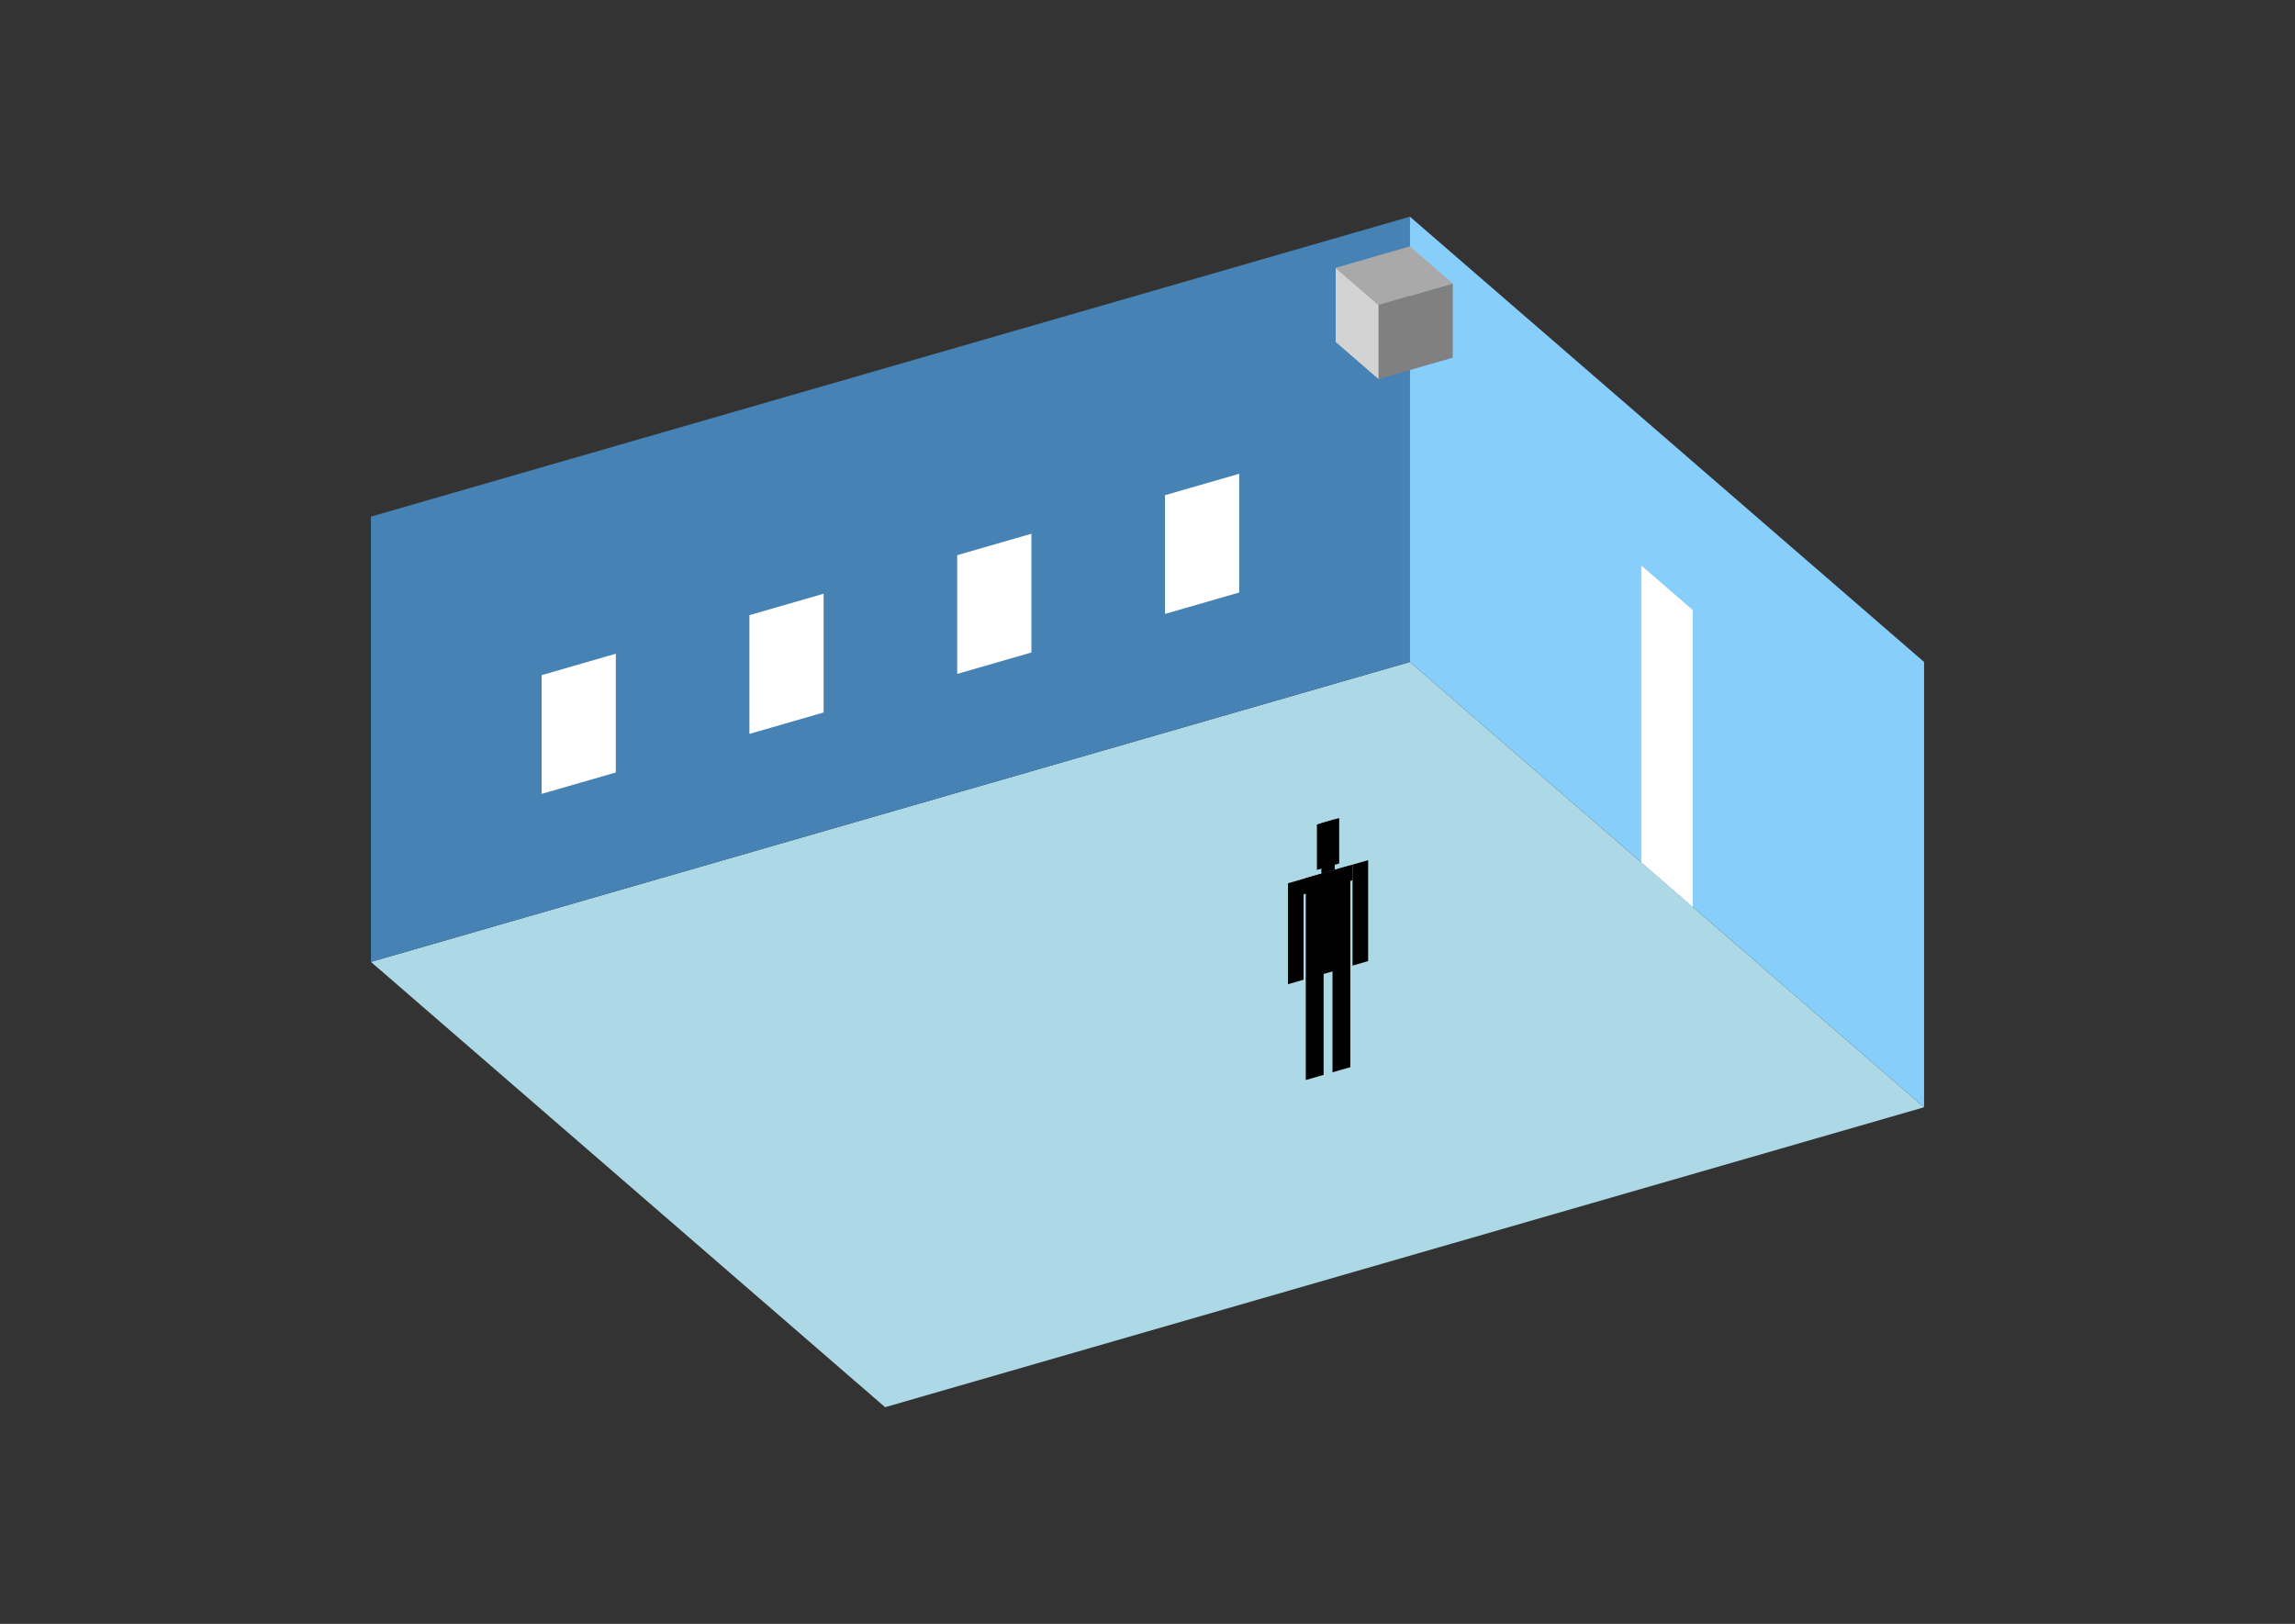 <?xml version="1.0" encoding="UTF-8"?>
<svg
  xmlns="http://www.w3.org/2000/svg"
  width="848"
  height="600"
  style="background-color:white"
>
  <rect width="100%" height="100%" fill="#333333" stroke="none"/>
  <polygon fill="lightblue" points="327.04,519.942 137.057,355.412 520.96,244.588 710.943,409.118" />
  <polygon fill="steelblue" points="137.057,355.412 137.057,190.882 520.96,80.058 520.96,244.588" />
  <polygon fill="lightskyblue" points="710.943,409.118 710.943,244.588 520.96,80.058 520.96,244.588" />
  <polygon fill="white" points="625.451,335.08 625.451,225.393 606.452,208.94 606.452,318.627" />
  <polygon fill="white" points="200.127,293.33 200.127,249.456 227.548,241.54 227.548,285.414" />
  <polygon fill="white" points="276.907,271.166 276.907,227.291 304.329,219.375 304.329,263.25" />
  <polygon fill="white" points="353.688,249.001 353.688,205.126 381.11,197.21 381.11,241.085" />
  <polygon fill="white" points="430.469,226.836 430.469,182.962 457.89,175.046 457.89,218.92" />
  <polygon fill="grey" points="509.37,140.075 509.37,112.654 536.792,104.738 536.792,132.16" />
  <polygon fill="lightgrey" points="509.37,140.075 509.37,112.654 493.539,98.943 493.539,126.365" />
  <polygon fill="darkgrey" points="509.37,112.654 493.539,98.943 520.96,91.027 536.792,104.738" />
  <polygon fill="hsl(360.0,50.0%,50.66%)" points="482.488,399.049 482.488,361.383 489.07,359.483 489.07,397.149" />
  <polygon fill="hsl(360.0,50.0%,50.66%)" points="498.941,394.3 498.941,356.633 492.36,358.533 492.36,396.2" />
  <polygon fill="hsl(360.0,50.0%,50.66%)" points="475.907,363.656 475.907,326.362 481.666,324.7 481.666,361.993" />
  <polygon fill="hsl(360.0,50.0%,50.66%)" points="499.764,356.769 499.764,319.475 505.523,317.813 505.523,355.106" />
  <polygon fill="hsl(360.0,50.0%,50.66%)" points="481.666,330.458 481.666,324.7 499.764,319.475 499.764,325.234" />
  <polygon fill="hsl(360.0,50.0%,50.66%)" points="482.488,361.756 482.488,324.462 498.941,319.713 498.941,357.006" />
  <polygon fill="hsl(360.0,50.0%,50.66%)" points="486.602,321.41 486.602,304.628 494.828,302.253 494.828,319.036" />
  <polygon fill="hsl(360.0,50.0%,50.66%)" points="488.247,322.8 488.247,304.153 493.183,302.728 493.183,321.375" />
</svg>
